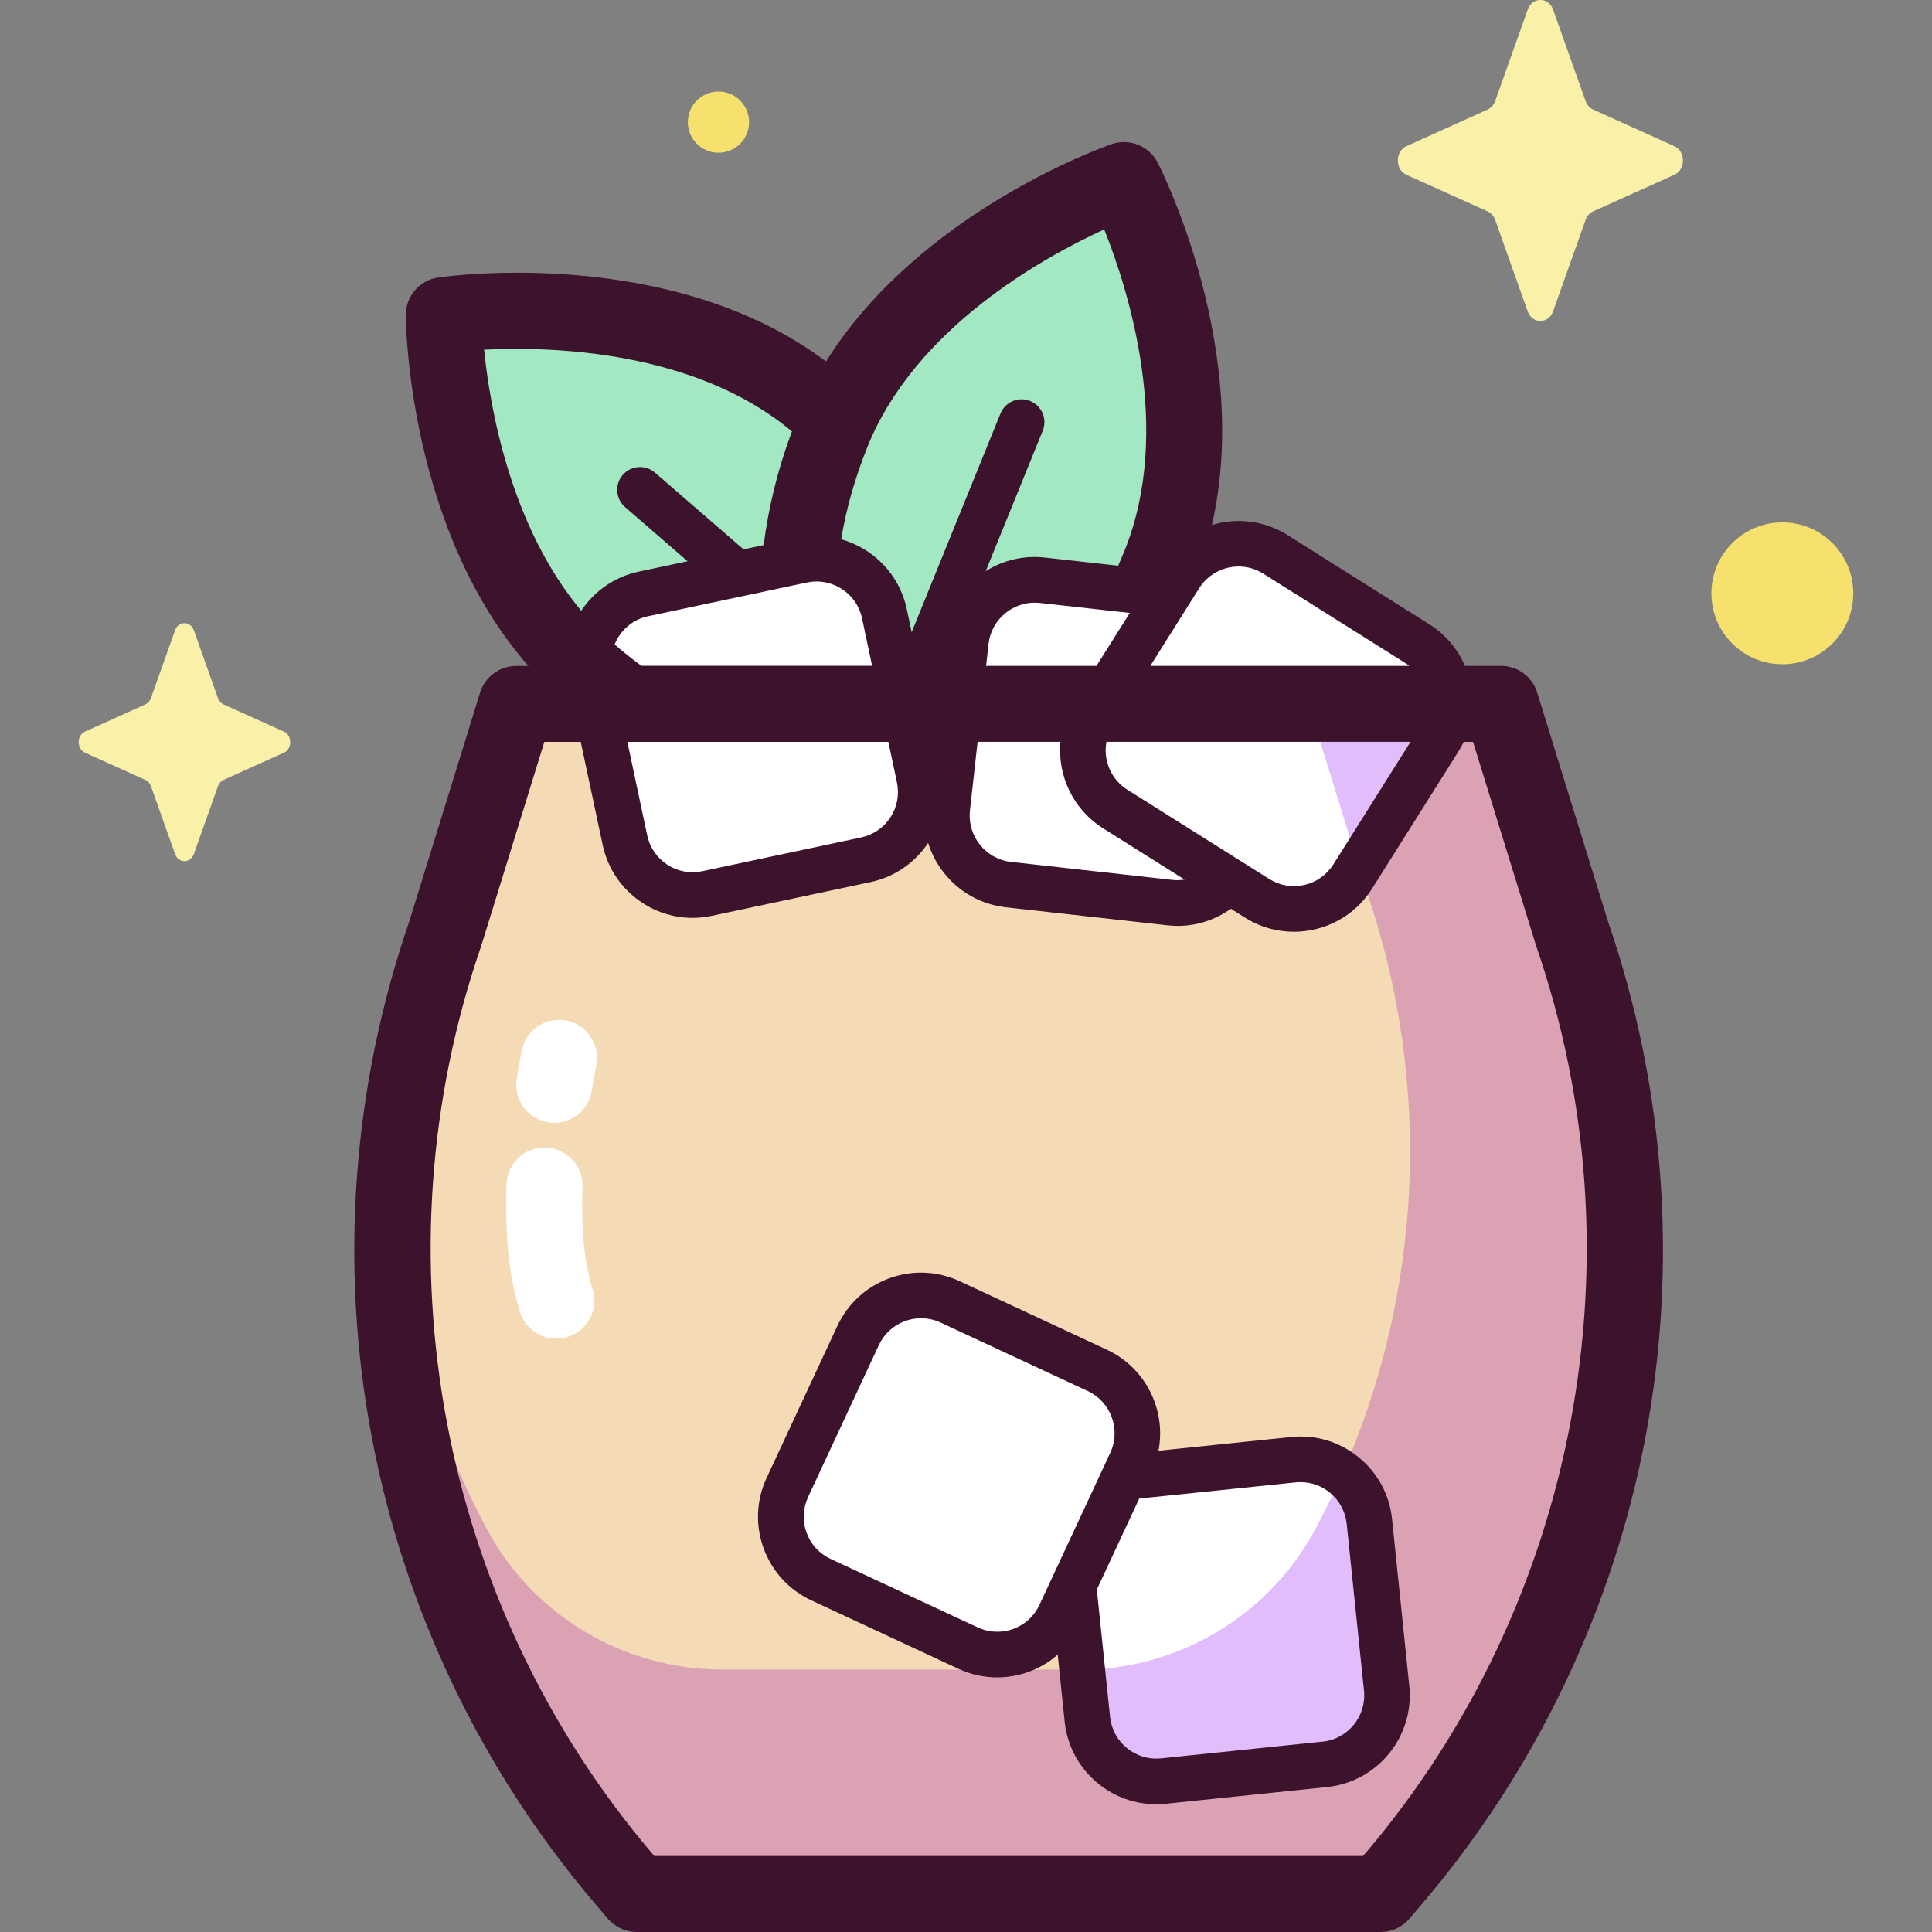 <!-- Generated by IcoMoon.io -->
<svg version="1.1" xmlns="http://www.w3.org/2000/svg" width="32" height="32" viewBox="0 0 32 32">
<rect x="0" y="0" width="32" height="32" fill="#808080" stroke="none"/>
<title>Ice-Tea</title>
<path fill="#f4dab5" d="M24.769 11.361h-16.125l-1.266 4.096c-1.854 5.366-0.738 11.312 2.936 15.64l0.232 0.273h12.32l0.232-0.273c3.674-4.328 4.791-10.274 2.936-15.64z"></path>
<path fill="#a1e8c3" d="M18.616 2.982s-3.499 1.215-4.75 3.99c-0.095-0.091-0.193-0.182-0.296-0.27-2.382-2.046-6.219-1.485-6.219-1.485s0.024 3.878 2.406 5.924c1.654 1.421 3.427 1.856 4.575 1.698 0.053 0.029 0.105 0.054 0.159 0.071 1.036 0.34 3.552-0.649 4.722-3.562s-0.597-6.366-0.597-6.366z"></path>
<path fill="#fff" d="M22.968 27.963l-0.286-2.762c-0.065-0.631-0.63-1.089-1.26-1.024l-2.673 0.277c-0.046 0.005-0.091 0.013-0.135 0.023l0.118-0.254c0.268-0.575 0.019-1.258-0.556-1.525l-2.436-1.134c-0.575-0.268-1.258-0.019-1.525 0.556l-1.172 2.517c-0.268 0.575-0.019 1.258 0.556 1.525l2.436 1.134c0.575 0.268 1.258 0.019 1.525-0.556l0.222-0.477 0.229 2.213c0.065 0.631 0.63 1.089 1.26 1.024l2.673-0.277c0.631-0.065 1.089-0.63 1.024-1.26z"></path>
<path fill="#fff" d="M15.227 12.887l-0.58-2.732c-0.131-0.616-0.736-1.009-1.352-0.878l-2.645 0.562c-0.616 0.131-1.009 0.736-0.878 1.352l0.58 2.732c0.131 0.616 0.736 1.009 1.352 0.878l2.645-0.562c0.616-0.131 1.009-0.736 0.878-1.352z"></path>
<path fill="#fff" d="M23.476 10.661l-2.35-1.479c-0.537-0.338-1.245-0.177-1.583 0.36l-0.19 0.302-2.087-0.233c-0.63-0.070-1.198 0.384-1.268 1.014l-0.308 2.76c-0.070 0.63 0.384 1.198 1.014 1.268l2.671 0.298c0.379 0.042 0.735-0.106 0.974-0.368l0.472 0.297c0.537 0.338 1.245 0.177 1.583-0.36l1.432-2.274c0.338-0.537 0.177-1.245-0.36-1.583z"></path>
<path fill="#dba2b3" d="M26.035 15.457l-1.266-4.096h-0.255c-0.569 1.059-1.252 2.056-2.005 2.997l0.119 0.384c1.109 3.21 0.93 6.672-0.407 9.695 0.029 0.032 0.053 0.073 0.070 0.123 0.187 0.55 0.206 1.14 0.246 1.714 0.032 0.467 0.136 0.887 0.241 1.34 0.122 0.524 0.094 1.025-0.46 1.262-0.584 0.25-1.315 0.263-1.943 0.313-0.587 0.047-1.265 0.066-1.788-0.25-0.478-0.289-0.626-0.777-0.623-1.287-0.025 0-0.050 0.001-0.075 0.001h-5.926c-1.627 0-3.129-0.889-3.897-2.324-0.911-1.701-1.435-3.575-1.546-5.484-0.215 4.042 1.104 8.080 3.795 11.25l0.232 0.273h12.32l0.232-0.273c3.674-4.328 4.791-10.274 2.937-15.64z"></path>
<path fill="#e1bdfc" d="M22.508 14.355l1.328-2.11c0.172-0.274 0.214-0.592 0.143-0.883h-2.397z"></path>
<path fill="#e1bdfc" d="M17.925 27.655l0.085 0.822c0.065 0.631 0.63 1.089 1.26 1.024l2.673-0.277c0.631-0.065 1.089-0.63 1.024-1.26l-0.286-2.762c-0.034-0.328-0.204-0.608-0.447-0.794-0.134 0.305-0.279 0.605-0.436 0.9-0.764 1.434-2.25 2.334-3.873 2.348z"></path>
<path fill="#faf1a9" d="M25.724 0.16l0.538 1.513c0.023 0.065 0.069 0.116 0.126 0.142l1.344 0.606c0.19 0.086 0.19 0.388 0 0.474l-1.344 0.606c-0.058 0.026-0.103 0.077-0.126 0.142l-0.538 1.513c-0.076 0.214-0.345 0.214-0.421 0l-0.538-1.513c-0.023-0.065-0.069-0.116-0.126-0.142l-1.344-0.606c-0.19-0.086-0.19-0.388 0-0.474l1.344-0.606c0.058-0.026 0.103-0.077 0.126-0.142l0.538-1.513c0.076-0.214 0.345-0.214 0.421 0z"></path>
<path fill="#f6e06e" d="M30.696 9.827c0 0.649-0.526 1.175-1.175 1.175s-1.175-0.526-1.175-1.175 0.526-1.175 1.175-1.175 1.175 0.526 1.175 1.175z"></path>
<path fill="#f6e06e" d="M12.407 2.023c0 0.28-0.227 0.507-0.507 0.507s-0.507-0.227-0.507-0.507 0.227-0.507 0.507-0.507 0.507 0.227 0.507 0.507z"></path>
<path fill="#faf1a9" d="M3.211 10.441l0.399 1.122c0.017 0.048 0.051 0.086 0.094 0.105l0.997 0.449c0.141 0.063 0.141 0.288 0 0.351l-0.997 0.449c-0.043 0.019-0.076 0.057-0.094 0.105l-0.399 1.122c-0.056 0.159-0.256 0.159-0.312 0l-0.399-1.122c-0.017-0.048-0.051-0.086-0.094-0.105l-0.997-0.449c-0.141-0.063-0.141-0.288 0-0.351l0.997-0.449c0.043-0.019 0.076-0.057 0.094-0.105l0.399-1.122c0.056-0.159 0.256-0.159 0.312 0z"></path>
<path fill="#3c122c" d="M23.057 25.162c-0.042-0.405-0.239-0.77-0.556-1.027s-0.714-0.376-1.119-0.333l-2.194 0.227c0.13-0.671-0.207-1.372-0.854-1.673l-2.436-1.134c-0.37-0.172-0.784-0.19-1.167-0.050s-0.688 0.42-0.861 0.789l-1.172 2.517c-0.172 0.369-0.19 0.784-0.050 1.167s0.42 0.689 0.789 0.861l2.436 1.134c0.205 0.095 0.424 0.143 0.643 0.143 0.176 0 0.353-0.031 0.524-0.093 0.179-0.065 0.34-0.162 0.479-0.284l0.115 1.109c0.042 0.405 0.239 0.77 0.556 1.027 0.275 0.223 0.61 0.342 0.959 0.342 0.053 0 0.107-0.003 0.16-0.008l2.673-0.277c0.837-0.087 1.447-0.838 1.36-1.675zM17.217 26.581c-0.087 0.187-0.241 0.328-0.434 0.399s-0.403 0.061-0.589-0.025l-2.436-1.134c-0.187-0.087-0.328-0.241-0.399-0.435s-0.061-0.402 0.025-0.589l1.172-2.517c0.087-0.187 0.241-0.328 0.435-0.399 0.086-0.031 0.175-0.047 0.264-0.047 0.111 0 0.221 0.024 0.325 0.072l2.436 1.134c0.385 0.179 0.553 0.639 0.373 1.024l-1.172 2.517zM21.905 28.847l-2.673 0.277c-0.205 0.021-0.405-0.039-0.565-0.168s-0.259-0.314-0.281-0.519l-0.219-2.109 0.702-1.507 2.591-0.268c0.027-0.003 0.054-0.004 0.081-0.004 0.176 0 0.346 0.060 0.484 0.172 0.16 0.13 0.259 0.314 0.281 0.519l0.286 2.762c0.044 0.423-0.264 0.802-0.687 0.846z"></path>
<path fill="#3c122c" d="M26.633 15.261l-1.172-3.789c-0.081-0.264-0.325-0.443-0.601-0.443h-0.596c-0.118-0.274-0.316-0.516-0.587-0.687l-2.35-1.479c-0.389-0.245-0.846-0.291-1.254-0.168 0.663-2.896-0.827-5.862-0.897-5.999-0.143-0.279-0.47-0.411-0.767-0.308-0.143 0.050-3.181 1.129-4.727 3.599-2.568-1.927-6.261-1.415-6.423-1.391-0.311 0.045-0.54 0.313-0.538 0.627 0.001 0.156 0.047 3.543 2.031 5.807h-0.2c-0.276 0-0.52 0.18-0.601 0.443l-1.172 3.789c-0.942 2.733-1.159 5.68-0.625 8.521 0.534 2.845 1.807 5.515 3.68 7.722l0.232 0.273c0.12 0.141 0.295 0.222 0.48 0.222h12.32c0.185 0 0.36-0.081 0.48-0.222l0.232-0.273c1.873-2.207 3.146-4.877 3.68-7.722 0.534-2.841 0.317-5.788-0.625-8.521zM14.856 12.957c0.043 0.201 0.005 0.407-0.107 0.58s-0.285 0.291-0.486 0.334l-2.629 0.559c-0.201 0.043-0.407 0.005-0.58-0.107s-0.291-0.285-0.334-0.486l-0.329-1.549h4.323zM13.365 9.648c0.054-0.011 0.107-0.017 0.16-0.017 0.356 0 0.677 0.249 0.753 0.61l0.167 0.787h-3.821c-0.148-0.109-0.296-0.226-0.444-0.353 0.092-0.231 0.294-0.414 0.556-0.469zM18.713 10.152l-0.552 0.877h-1.828l0.040-0.362c0.023-0.205 0.124-0.388 0.285-0.516 0.138-0.11 0.306-0.169 0.48-0.169 0.029 0 0.058 0.002 0.087 0.005zM16.065 13.426l0.127-1.139h1.372c-0.050 0.554 0.204 1.116 0.706 1.432l1.351 0.85c-0.067 0.010-0.135 0.013-0.204 0.005l-2.671-0.298c-0.422-0.047-0.727-0.429-0.68-0.851zM18.672 13.080c-0.274-0.173-0.402-0.491-0.346-0.793h5.037l-1.278 2.030c-0.11 0.174-0.28 0.295-0.481 0.341s-0.407 0.010-0.581-0.099zM20.925 9.502l2.35 1.479c0.024 0.015 0.046 0.031 0.067 0.048h-4.289l0.809-1.286c0.146-0.232 0.397-0.36 0.653-0.36 0.14 0 0.282 0.038 0.409 0.118zM18.289 3.799c0.408 1.021 1.136 3.333 0.34 5.314-0.035 0.088-0.072 0.174-0.109 0.257l-1.212-0.135c-0.348-0.039-0.691 0.041-0.982 0.226l0.945-2.327c0.078-0.193-0.015-0.413-0.208-0.492s-0.413 0.014-0.492 0.208l-1.471 3.621-0.082-0.386c-0.122-0.575-0.556-1.005-1.086-1.153 0.080-0.48 0.219-0.992 0.435-1.529 0.793-1.974 2.922-3.145 3.923-3.603zM13.117 7.144c-0.246 0.659-0.394 1.292-0.468 1.884l-0.333 0.071-1.468-1.271c-0.158-0.136-0.396-0.119-0.533 0.038s-0.119 0.396 0.038 0.533l1.036 0.897-0.81 0.172c-0.405 0.086-0.739 0.327-0.952 0.648-1.172-1.402-1.511-3.362-1.609-4.324 1.090-0.055 3.485 0.003 5.098 1.353zM22.619 30.69l-0.044 0.051h-11.738l-0.044-0.051c-3.513-4.138-4.594-9.897-2.821-15.027 0.002-0.006 0.004-0.013 0.006-0.020l1.038-3.355h0.603l0.363 1.706c0.085 0.399 0.32 0.74 0.661 0.962 0.25 0.163 0.536 0.247 0.828 0.247 0.106 0 0.214-0.011 0.32-0.034l2.629-0.559c0.406-0.086 0.74-0.328 0.953-0.649 0.056 0.181 0.145 0.351 0.267 0.503 0.254 0.318 0.618 0.518 1.023 0.564l2.671 0.298c0.058 0.006 0.115 0.010 0.172 0.010 0.316 0 0.622-0.099 0.881-0.284l0.234 0.147c0.252 0.159 0.533 0.234 0.81 0.234 0.507 0 1.004-0.252 1.294-0.713l1.432-2.274c0.032-0.052 0.061-0.104 0.087-0.158h0.154l1.038 3.355c0.002 0.007 0.004 0.013 0.006 0.020 1.773 5.131 0.692 10.889-2.821 15.027z"></path>
<path fill="#fff" d="M9.213 22.174c-0.267 0-0.515-0.172-0.6-0.441-0.233-0.74-0.242-1.52-0.224-2.116 0.010-0.341 0.29-0.61 0.629-0.61 0.007 0 0.013 0 0.020 0 0.347 0.011 0.62 0.301 0.61 0.648-0.015 0.497-0.010 1.139 0.167 1.699 0.104 0.332-0.080 0.685-0.411 0.789-0.063 0.020-0.127 0.029-0.189 0.029z"></path>
<path fill="#fff" d="M9.18 18.598c-0.032 0-0.065-0.002-0.097-0.008-0.343-0.053-0.579-0.375-0.525-0.718 0.027-0.171 0.054-0.326 0.084-0.474 0.068-0.341 0.4-0.562 0.741-0.494s0.562 0.4 0.493 0.741c-0.026 0.13-0.050 0.268-0.074 0.42-0.048 0.311-0.316 0.533-0.621 0.533z"></path>
</svg>
